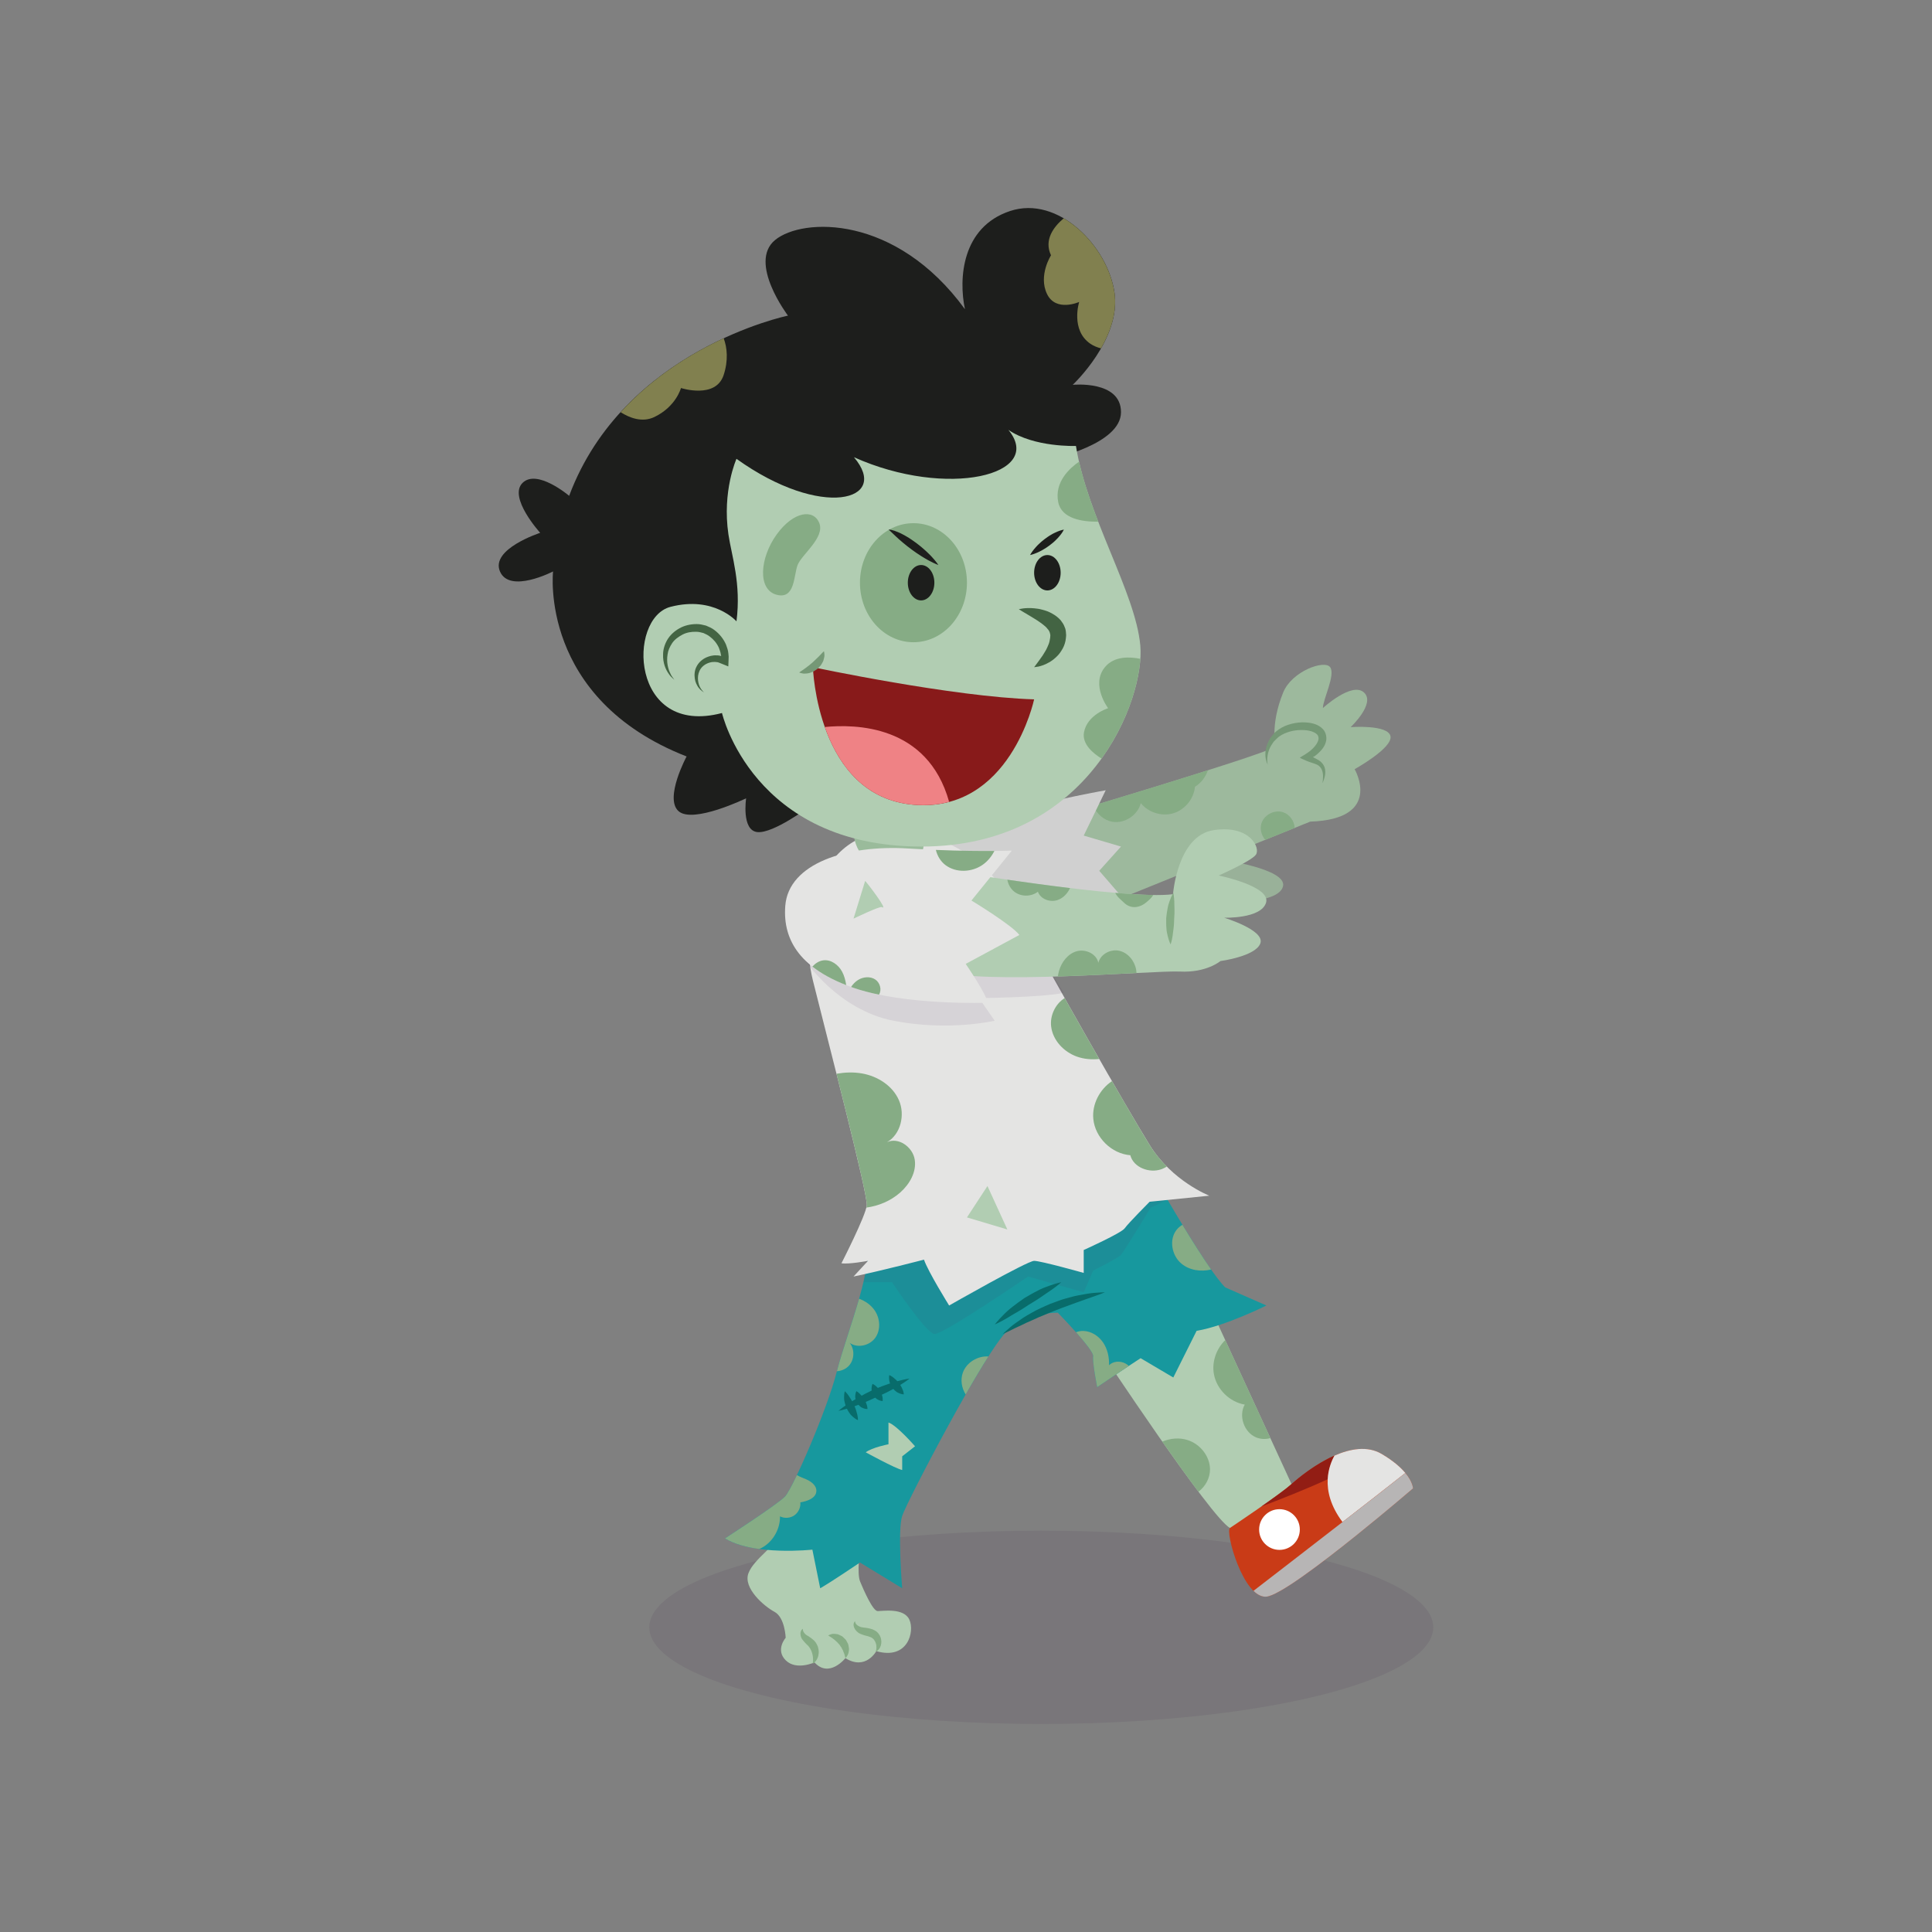 <?xml version="1.0" encoding="utf-8"?>
<!-- Generator: Adobe Illustrator 16.0.0, SVG Export Plug-In . SVG Version: 6.00 Build 0)  -->
<!DOCTYPE svg PUBLIC "-//W3C//DTD SVG 1.1//EN" "http://www.w3.org/Graphics/SVG/1.1/DTD/svg11.dtd">
<svg version="1.1" id="Layer_1" xmlns="http://www.w3.org/2000/svg" xmlns:xlink="http://www.w3.org/1999/xlink" x="0px" y="0px"
	 width="350px" height="350px" viewBox="0 0 350 350" enable-background="new 0 0 350 350" xml:space="preserve">
<rect x="0" y="0" width="350" height="350" fill="#808080" stroke="none"/>
<g>
	<ellipse opacity="0.11" fill="#432949" cx="188.637" cy="294.804" rx="71.013" ry="17.507"/>
	<g>
		<g>
			<path fill="#B1CDB2" d="M155.822,280.668c0,0-0.636,4.326,0,5.853c0.636,1.527,2.291,5.345,3.181,5.345s4.708-0.637,5.726,1.526
				c1.018,2.163-0.254,7.381-5.98,5.727c0,0-1.909,3.563-5.599,1.271c0,0-2.926,3.7-5.599,0.769c0,0-3.308,1.522-5.217-0.386
				c-1.908-1.909,0-4.072,0-4.072s-0.127-3.689-2.036-4.707c-1.909-1.02-5.726-4.326-4.708-6.999c1.018-2.672,5.217-5.09,5.98-7.507
				C142.334,275.069,154.167,276.088,155.822,280.668z"/>
			<g>
				<g>
					<g>
						<g>
							<path fill="#86AC85" d="M147.237,301.405c0,0,0.013-0.133,0.033-0.341c0.035-0.196,0.022-0.489,0.006-0.791
								c-0.022-0.156-0.028-0.314-0.073-0.48c-0.024-0.165-0.083-0.329-0.138-0.493c-0.033-0.171-0.132-0.322-0.202-0.48
								c-0.083-0.148-0.162-0.308-0.272-0.432c-0.094-0.132-0.194-0.271-0.366-0.404c-0.163-0.142-0.261-0.259-0.438-0.454
								c-0.171-0.18-0.322-0.366-0.453-0.545c-0.142-0.188-0.245-0.434-0.285-0.646c-0.106-0.429-0.005-0.819,0.136-1.02
								c0.146-0.204,0.278-0.247,0.267-0.254c0.011,0.001-0.034,0.135,0.023,0.323c0.04,0.185,0.167,0.397,0.352,0.594
								c0.103,0.099,0.197,0.179,0.335,0.266c0.161,0.086,0.317,0.18,0.464,0.289c0.138,0.097,0.386,0.258,0.563,0.412
								c0.194,0.138,0.387,0.351,0.572,0.585c0.17,0.234,0.287,0.5,0.396,0.755c0.067,0.271,0.148,0.53,0.153,0.792
								c0.038,0.258-0.005,0.508-0.043,0.737c-0.016,0.23-0.126,0.437-0.193,0.62C147.733,301.181,147.212,301.398,147.237,301.405z
								"/>
						</g>
					</g>
				</g>
			</g>
			<g>
				<g>
					<g>
						<g>
							<path fill="#86AC85" d="M153.173,300.386c0,0-0.036-0.112-0.091-0.285c-0.071-0.175-0.071-0.396-0.196-0.644
								c-0.05-0.124-0.112-0.25-0.147-0.381c-0.024-0.134-0.154-0.249-0.199-0.382c-0.064-0.128-0.106-0.27-0.218-0.373
								l-0.235-0.362l-0.293-0.316c-0.084-0.118-0.203-0.2-0.307-0.299c-0.114-0.08-0.198-0.219-0.315-0.287
								c-0.115-0.071-0.223-0.152-0.325-0.242c-0.204-0.185-0.416-0.251-0.565-0.368c-0.16-0.109-0.25-0.172-0.25-0.172
								s0.097-0.046,0.265-0.126c0.171-0.049,0.455-0.199,0.777-0.159c0.166,0.001,0.348,0.018,0.54,0.05
								c0.201,0.013,0.375,0.12,0.571,0.206c0.191,0.094,0.408,0.173,0.561,0.349c0.163,0.16,0.329,0.322,0.495,0.485
								c0.111,0.204,0.222,0.408,0.332,0.608c0.11,0.202,0.135,0.427,0.178,0.635c0.035,0.209,0.074,0.409,0.044,0.603
								c-0.015,0.192-0.059,0.372-0.091,0.53C153.517,300.096,153.15,300.386,153.173,300.386z"/>
						</g>
					</g>
				</g>
			</g>
			<g>
				<g>
					<g>
						<g>
							<path fill="#86AC85" d="M158.643,299.231c0,0,0.036-0.139,0.094-0.359c0.047-0.216,0.061-0.519,0.013-0.838
								c-0.024-0.159-0.087-0.328-0.139-0.488c-0.064-0.164-0.157-0.314-0.255-0.454c-0.036-0.08-0.103-0.134-0.162-0.19
								c-0.058-0.058-0.109-0.123-0.186-0.149c-0.104-0.1-0.282-0.162-0.458-0.229c-0.176-0.081-0.404-0.127-0.63-0.19
								c-0.252-0.055-0.478-0.123-0.748-0.228c-0.131-0.047-0.252-0.088-0.378-0.148c-0.132-0.077-0.268-0.143-0.374-0.236
								c-0.225-0.167-0.404-0.361-0.528-0.571c-0.262-0.406-0.32-0.854-0.213-1.118c0.103-0.257,0.219-0.343,0.207-0.347
								c0.009-0.003-0.001,0.156,0.091,0.345c0.066,0.191,0.284,0.38,0.541,0.535c0.135,0.074,0.291,0.139,0.448,0.19
								c0.152,0.043,0.322,0.062,0.546,0.095c0.192,0.033,0.458,0.05,0.701,0.099c0.263,0.062,0.548,0.104,0.846,0.218
								c0.3,0.133,0.598,0.27,0.865,0.527c0.14,0.112,0.231,0.256,0.324,0.396c0.094,0.138,0.185,0.273,0.232,0.424
								c0.138,0.286,0.161,0.587,0.182,0.857c0.01,0.272-0.036,0.53-0.101,0.751C159.262,299.046,158.6,299.227,158.643,299.231z"/>
						</g>
					</g>
				</g>
			</g>
		</g>
		<g>
			<path fill="#B1CDB2" d="M219.078,236.502l14.896,32.353c0,0-8.088,7.802-11.148,7.944c-3.42-1.75-23.688-32.427-23.688-32.427
				L219.078,236.502z"/>
			<path fill="#C93B17" d="M222.825,276.799c0,0,8.963-5.977,11.148-7.944c2.187-1.967,10.64-8.816,16.323-5.465
				c5.683,3.353,5.683,6.251,5.683,6.251s-22.368,19.242-26.559,19.611C225.23,289.622,221.899,277.421,222.825,276.799z"/>
			<g>
				<path fill="#921D14" d="M241.755,263.695c-3.486,1.526-6.58,4.079-7.781,5.159c-0.959,0.864-3.225,2.5-5.465,4.064
					c3.012-1.137,7.988-3.078,12.017-4.943C240.619,266.124,241.224,264.647,241.755,263.695z"/>
				<path fill="#E4E4E3" d="M240.525,267.976c-0.11,2.15,0.476,4.81,2.683,7.756c4.367-3.389,8.576-6.668,11.384-8.891
					c-0.832-1-2.164-2.193-4.295-3.451c-2.563-1.51-5.684-0.946-8.542,0.306C241.224,264.647,240.619,266.124,240.525,267.976"/>
				<path fill="#B7B5B5" d="M254.592,266.841c-2.505,1.992-6.353,4.996-11.384,8.891c-6.335,4.915-12.986,10.045-16.128,12.465
					c0.73,0.713,1.519,1.128,2.341,1.056c2.237-0.196,9.658-5.776,16.089-10.933c5.612-4.5,10.47-8.679,10.47-8.679
					S255.979,268.508,254.592,266.841z"/>
			</g>
			<circle fill="#FFFFFF" cx="231.788" cy="277.089" r="3.687"/>
			<g>
				<path fill="#86AC85" d="M219.917,248.969c0.51,2.729,2.84,5.021,5.578,5.485c-1.149,2.064-0.127,5.022,2.051,5.937
					c0.823,0.346,1.738,0.368,2.596,0.142l-8.177-17.762C220.342,244.347,219.5,246.733,219.917,248.969z"/>
				<path fill="#86AC85" d="M219.204,266.146c-0.033-2.37-1.807-4.555-4.066-5.269c-1.494-0.473-3.128-0.321-4.576,0.286
					c2.259,3.226,4.544,6.413,6.548,9.072C218.377,269.296,219.225,267.741,219.204,266.146z"/>
			</g>
		</g>
		<g>
			<path fill="#9DB99D" d="M192.732,147.534c0,0,33.847-10.055,38.399-12.242c0,0-1.114-3.833,1.334-9.852
				c1.57-3.86,7.487-5.958,8.503-4.575c1.012,1.376-1.312,5.845-1.312,7.404c0,0,5.247-4.812,7.433-2.829
				c2.187,1.982-2.404,6.286-2.404,6.286s6.776-0.506,7.213,1.639c0.438,2.146-6.493,5.979-6.493,5.979s5.283,9.064-8.052,9.501
				l-38.217,15.485C199.137,164.33,189.308,157.371,192.732,147.534z"/>
			<g>
				<path fill="#86AC85" d="M201.539,148.872c2.219,0.361,4.583-1.199,5.125-3.381c1.366,1.708,3.81,2.468,5.904,1.837
					c2.095-0.631,3.711-2.615,3.906-4.794c1.116-0.669,1.93-1.764,2.354-2.993c-7.061,2.247-15.443,4.794-20.767,6.397
					C198.641,147.412,199.964,148.615,201.539,148.872z"/>
				<path fill="#86AC85" d="M232.39,147.125c-1.548-0.473-3.388,0.496-3.872,2.041c-0.321,1.023-0.001,2.171,0.693,2.979
					l5.343-2.165C234.469,148.719,233.611,147.499,232.39,147.125z"/>
			</g>
			<g>
				<path fill="#9DB99D" d="M229.687,138.533c-0.241-0.355-0.896-3.116,1.508-5.342c2.404-2.227,7.651-2.146,8.307,0
					s-2.842,4.054-2.842,4.054c1.337,0.761,4.103,0.638,2.924,4.65"/>
				<g>
					<g>
						<g>
							<path fill="#759876" d="M229.687,138.533c0,0-0.061-0.084-0.15-0.269c-0.077-0.186-0.176-0.468-0.238-0.845
								c-0.125-0.739-0.119-1.909,0.511-3.13c0.079-0.152,0.159-0.307,0.241-0.465c0.095-0.149,0.215-0.284,0.325-0.431
								c0.232-0.285,0.45-0.603,0.773-0.852c0.61-0.521,1.346-0.945,2.156-1.218c0.809-0.28,1.679-0.436,2.58-0.468
								c0.9-0.003,1.837,0.077,2.767,0.503c0.457,0.221,0.916,0.547,1.259,1.044c0.323,0.538,0.423,1.123,0.355,1.687
								c-0.193,1.125-0.883,1.845-1.506,2.417c-0.139,0.115-0.271,0.237-0.413,0.341l-0.209,0.158l-0.037,0.016
								c-0.068,0.028-0.136,0.055-0.201,0.082c-0.055,0.015-0.031,0.028-0.021,0.042c0.047,0.042,0.113,0.084,0.203,0.14
								c-0.004,0.004,0.087,0.044,0.171,0.083l0.238,0.119c0.158,0.077,0.313,0.176,0.461,0.272
								c0.611,0.384,1.019,1.042,1.097,1.609c0.091,0.57,0.014,1.044-0.078,1.411c-0.092,0.371-0.201,0.644-0.276,0.829
								c-0.072,0.186-0.111,0.284-0.111,0.284s0.013-0.105,0.035-0.303c0.026-0.196,0.062-0.484,0.057-0.847
								c0.025-0.708-0.133-1.807-1.156-2.246c-0.129-0.056-0.256-0.114-0.403-0.161c-0.171-0.057-0.345-0.114-0.521-0.172
								c-0.571-0.173-1.087-0.397-1.629-0.651c-0.188-0.087-0.371-0.164-0.501-0.257c0.494-0.304,1.066-0.623,1.543-0.974
								l0.359-0.269l0.171-0.149c0.116-0.098,0.22-0.207,0.333-0.309c0.504-0.505,0.916-1.118,0.992-1.657
								c0.027-0.263-0.042-0.529-0.15-0.714c-0.146-0.191-0.379-0.38-0.683-0.519c-0.6-0.3-1.386-0.406-2.134-0.413
								c-0.756-0.015-1.517,0.076-2.214,0.277c-0.693,0.203-1.346,0.469-1.871,0.845c-0.273,0.171-0.484,0.42-0.714,0.634
								c-0.11,0.111-0.233,0.212-0.331,0.327c-0.087,0.124-0.172,0.246-0.254,0.365c-0.678,0.957-0.898,1.983-0.935,2.697
								C229.524,138.129,229.687,138.533,229.687,138.533z"/>
						</g>
					</g>
				</g>
			</g>
			<path fill="#D0D0D0" d="M164.46,156.434c0.505-7.072,35.85-13.272,35.85-13.272l-3.983,8.212l6.752,1.989l-3.942,4.39
				l5.575,6.449c0,0-30.309,9.59-35.171,3.456C164.679,161.524,164.239,159.524,164.46,156.434z"/>
		</g>
		<g>
			<path fill="#17989E" d="M210.074,214.861c0,0,8.622,15.156,11.889,18.362l7.458,3.278c0,0-7.397,3.716-12.644,4.591l-4.223,8.453
				l-5.926-3.497c0,0-4.895,3.205-7.865,5.245c0,0-0.882-4.444-0.73-5.61c0.153-1.165-6.396-7.869-6.396-7.869
				s-5.249-0.219-9.145,3.278c-3.896,3.498-18.175,30.896-19.051,33.519s0,13.116,0,13.116l-7.652-4.664
				c0,0-5.149,3.498-7.201,4.664l-1.418-6.995c0,0-10.613,1.166-15.825-2.04c0,0,9.462-6.121,10.869-7.578
				s7.624-15.739,9.324-22.443c1.701-6.703,6.16-17.311,5.786-23.608C156.949,218.765,210.074,214.861,210.074,214.861z"/>
			<path opacity="0.09" fill="#523559" d="M211.389,217.388l-2.945,1.408c0,0-4.781,7.87-5.364,8.525s-5.046,2.859-5.046,2.859
				l-1.706,3.929l-10.089-2.853c0,0-15.438,10.557-16.969,10.415s-7.671-9.387-7.671-9.387h-5.184l0.909-7.223
				C157.324,225.063,208.914,215.979,211.389,217.388z"/>
			<g>
				<g>
					<g>
						<g>
							<path fill="#086C6B" d="M180.211,239.941c0,0,0.557-0.729,1.523-1.69c0.243-0.239,0.501-0.507,0.79-0.768
								c0.285-0.268,0.605-0.522,0.943-0.779s0.688-0.521,1.044-0.79c0.364-0.257,0.734-0.519,1.104-0.779
								c0.392-0.227,0.784-0.452,1.17-0.675c0.385-0.227,0.777-0.424,1.154-0.618c0.377-0.193,0.735-0.393,1.104-0.525
								c0.361-0.148,0.707-0.278,1.031-0.389c0.641-0.233,1.189-0.391,1.575-0.495c0.39-0.094,0.612-0.147,0.612-0.147
								s-0.175,0.151-0.481,0.415c-0.311,0.254-0.756,0.606-1.309,0.986c-0.272,0.197-0.573,0.399-0.896,0.603
								c-0.321,0.204-0.639,0.458-0.989,0.681c-0.344,0.233-0.696,0.479-1.07,0.701c-0.37,0.227-0.747,0.457-1.124,0.688
								c-0.37,0.241-0.74,0.482-1.104,0.72c-0.373,0.226-0.74,0.448-1.096,0.663c-0.349,0.225-0.725,0.388-1.04,0.603
								c-0.318,0.209-0.637,0.386-0.925,0.557C181.07,239.578,180.211,239.941,180.211,239.941z"/>
						</g>
					</g>
				</g>
			</g>
			<g>
				<g>
					<g>
						<g>
							<path fill="#086C6B" d="M181.653,241.672c0,0,0.237-0.22,0.643-0.596c0.422-0.361,1-0.927,1.792-1.462
								c0.391-0.275,0.812-0.583,1.271-0.886c0.465-0.29,0.961-0.59,1.486-0.879c0.52-0.302,1.068-0.588,1.641-0.853
								c0.575-0.254,1.148-0.543,1.743-0.777c0.6-0.22,1.2-0.44,1.791-0.657c0.588-0.224,1.195-0.358,1.771-0.523
								c0.576-0.163,1.134-0.313,1.678-0.4c0.537-0.107,1.048-0.198,1.521-0.271c0.941-0.16,1.746-0.183,2.301-0.226
								c0.559-0.021,0.877-0.033,0.877-0.033s-0.297,0.118-0.817,0.325c-0.519,0.206-1.27,0.443-2.155,0.765
								c-0.44,0.169-0.92,0.34-1.429,0.508c-0.51,0.166-1.035,0.378-1.584,0.573c-0.548,0.2-1.114,0.406-1.688,0.615
								c-0.568,0.221-1.147,0.445-1.726,0.67c-0.583,0.212-1.144,0.477-1.708,0.708c-0.573,0.216-1.126,0.453-1.648,0.708
								c-0.531,0.234-1.05,0.465-1.539,0.681c-0.476,0.244-0.939,0.452-1.364,0.652c-0.864,0.379-1.545,0.768-2.055,0.993
								C181.948,241.537,181.653,241.672,181.653,241.672z"/>
						</g>
					</g>
				</g>
			</g>
			<g>
				<path fill="#86AC85" d="M153.935,243.279c1.433,1.023,3.644,0.489,4.651-0.955c1.007-1.443,0.855-3.513-0.148-4.959
					c-0.678-0.978-1.688-1.674-2.809-2.09c-1.316,4.625-3.06,9.44-4.021,13.137c0.849-0.056,1.681-0.42,2.237-1.064
					C154.805,246.234,154.845,244.434,153.935,243.279z"/>
				<path fill="#86AC85" d="M141.302,274.703c0.812,0.408,1.844,0.337,2.593-0.178c0.749-0.516,1.184-1.453,1.094-2.356
					c1.263-0.215,2.832-0.749,2.903-2.028c0.056-1.008-0.92-1.755-1.848-2.153c-0.557-0.241-1.162-0.451-1.676-0.763
					c-0.964,2.021-1.754,3.475-2.154,3.89c-1.407,1.457-10.869,7.578-10.869,7.578c1.684,1.036,3.932,1.613,6.204,1.924
					c0.287-0.128,0.567-0.271,0.832-0.441C140.196,279.006,141.341,276.862,141.302,274.703z"/>
				<path fill="#86AC85" d="M213.152,222.793c-1.413,1.782-0.886,4.642,0.853,6.108c1.461,1.232,3.529,1.53,5.4,1.083
					c-1.628-2.325-3.531-5.358-5.195-8.103C213.809,222.122,213.443,222.426,213.152,222.793z"/>
				<path fill="#86AC85" d="M203.862,246.996c-0.938-0.491-2.201-0.425-2.943,0.328c0.038-1.438-0.271-2.918-1.077-4.11
					c-0.807-1.193-2.149-2.063-3.589-2.103c-0.453-0.012-0.903,0.077-1.33,0.234c1.608,1.813,3.188,3.759,3.11,4.338
					c-0.151,1.166,0.73,5.61,0.73,5.61c1.713-1.176,4.06-2.735,5.744-3.849C204.312,247.271,204.097,247.119,203.862,246.996z"/>
				<path fill="#86AC85" d="M174.447,248.615c-0.491,1.312-0.251,2.824,0.494,4.003c1.459-2.555,2.873-4.929,4.118-6.881
					C177.134,245.604,175.13,246.789,174.447,248.615z"/>
			</g>
			<path fill="#B1CDB2" d="M165.77,262.006c0,0-3.363-3.862-4.814-4.299v3.934c0,0-2.991,0.583-4.115,1.458
				c0,0,5.29,2.914,6.601,3.205v-2.477L165.77,262.006z"/>
			<g>
				<g>
					<g>
						<g>
							<path fill="#086C6B" d="M151.89,255.593c0,0,0.69-0.594,1.814-1.322c0.282-0.181,0.583-0.386,0.914-0.577
								c0.331-0.192,0.67-0.414,1.039-0.608c0.366-0.2,0.744-0.406,1.129-0.616c0.391-0.196,0.788-0.396,1.185-0.595
								c0.41-0.171,0.821-0.341,1.225-0.508c0.402-0.171,0.81-0.313,1.202-0.454c0.39-0.147,0.773-0.274,1.14-0.386
								c0.363-0.12,0.711-0.224,1.037-0.308c0.644-0.185,1.195-0.301,1.582-0.377c0.392-0.064,0.615-0.102,0.615-0.102
								s-0.183,0.138-0.502,0.378c-0.324,0.23-0.789,0.55-1.364,0.89c-0.284,0.178-0.597,0.357-0.932,0.538
								c-0.332,0.188-0.685,0.378-1.057,0.559c-0.369,0.186-0.749,0.382-1.147,0.555c-0.396,0.176-0.798,0.355-1.2,0.534
								c-0.4,0.183-0.801,0.366-1.195,0.546c-0.401,0.167-0.795,0.331-1.177,0.49c-0.379,0.163-0.763,0.288-1.117,0.424
								c-0.354,0.138-0.701,0.244-1.018,0.35C152.795,255.422,151.89,255.593,151.89,255.593z"/>
						</g>
					</g>
				</g>
			</g>
			<g>
				<g>
					<g>
						<g>
							<path fill="#086C6B" d="M153.043,252.035c0,0,0.335,0.288,0.651,0.741c0.078,0.114,0.17,0.233,0.242,0.367
								c0.068,0.136,0.19,0.26,0.262,0.406c0.081,0.143,0.165,0.29,0.25,0.439l0.215,0.469l0.218,0.467
								c0.076,0.153,0.124,0.316,0.175,0.473c0.06,0.152,0.089,0.316,0.136,0.462c0.051,0.144,0.089,0.286,0.116,0.425
								c0.067,0.268,0.091,0.516,0.105,0.695c0.004,0.187,0.007,0.293,0.007,0.293s-0.093-0.047-0.255-0.128
								c-0.154-0.089-0.368-0.225-0.588-0.416c-0.117-0.092-0.233-0.198-0.347-0.318c-0.125-0.113-0.221-0.254-0.321-0.4
								c-0.102-0.145-0.212-0.293-0.297-0.458c-0.089-0.163-0.179-0.329-0.27-0.494c-0.063-0.179-0.125-0.356-0.188-0.531
								c-0.048-0.18-0.095-0.357-0.14-0.528c-0.046-0.171-0.072-0.342-0.085-0.507c-0.019-0.162-0.011-0.324-0.012-0.47
								C152.918,252.438,153.043,252.035,153.043,252.035z"/>
						</g>
					</g>
				</g>
			</g>
			<g>
				<g>
					<g>
						<g>
							<path fill="#086C6B" d="M155.14,252.021c0,0,0.309,0.174,0.577,0.435c0.065,0.066,0.145,0.133,0.202,0.212
								c0.052,0.08,0.163,0.141,0.22,0.225c0.066,0.08,0.135,0.162,0.204,0.246l0.167,0.271l0.177,0.265
								c0.061,0.086,0.098,0.188,0.138,0.285c0.049,0.091,0.068,0.203,0.108,0.293c0.043,0.088,0.076,0.18,0.1,0.274
								c0.059,0.177,0.086,0.359,0.104,0.494c0.012,0.146,0.019,0.229,0.019,0.229s-0.079-0.002-0.217-0.005
								c-0.132-0.014-0.32-0.043-0.519-0.12c-0.105-0.033-0.212-0.079-0.317-0.137c-0.116-0.049-0.203-0.133-0.296-0.219
								c-0.094-0.084-0.196-0.171-0.276-0.276l-0.251-0.315l-0.166-0.367c-0.04-0.127-0.08-0.253-0.119-0.374
								c-0.038-0.119-0.059-0.241-0.062-0.362c-0.01-0.117,0.007-0.237,0.015-0.343C154.985,252.306,155.14,252.021,155.14,252.021z
								"/>
						</g>
					</g>
				</g>
			</g>
			<g>
				<g>
					<g>
						<g>
							<path fill="#086C6B" d="M158.069,250.704c0,0,0.309,0.138,0.585,0.373c0.068,0.061,0.149,0.12,0.21,0.193
								c0.058,0.074,0.16,0.132,0.217,0.214c0.065,0.077,0.132,0.157,0.2,0.238l0.165,0.264l0.158,0.268
								c0.055,0.087,0.085,0.188,0.119,0.284c0.041,0.092,0.057,0.198,0.084,0.291c0.032,0.091,0.053,0.184,0.065,0.277
								c0.036,0.179,0.04,0.356,0.039,0.487c-0.008,0.14-0.013,0.219-0.013,0.219s-0.077-0.008-0.211-0.021
								c-0.127-0.022-0.304-0.064-0.483-0.149c-0.097-0.037-0.192-0.087-0.284-0.146c-0.103-0.053-0.183-0.131-0.265-0.213
								c-0.084-0.081-0.175-0.163-0.243-0.264l-0.216-0.297l-0.148-0.337c-0.035-0.117-0.07-0.232-0.103-0.344
								c-0.036-0.109-0.046-0.226-0.054-0.336c-0.012-0.108,0.002-0.22,0.008-0.318
								C157.927,250.988,158.069,250.704,158.069,250.704z"/>
						</g>
					</g>
				</g>
			</g>
			<g>
				<g>
					<g>
						<g>
							<path fill="#086C6B" d="M161.102,249.111c0,0,0.346,0.14,0.685,0.404c0.083,0.066,0.181,0.134,0.26,0.217
								c0.076,0.086,0.198,0.148,0.277,0.242c0.086,0.088,0.176,0.18,0.266,0.271l0.236,0.304l0.233,0.305
								c0.08,0.099,0.136,0.214,0.195,0.323c0.066,0.104,0.106,0.226,0.159,0.33c0.056,0.101,0.102,0.205,0.136,0.311
								c0.081,0.198,0.125,0.396,0.153,0.541c0.021,0.154,0.034,0.242,0.034,0.242s-0.086-0.008-0.236-0.022
								c-0.144-0.024-0.345-0.067-0.558-0.158c-0.113-0.039-0.226-0.092-0.339-0.156c-0.122-0.055-0.224-0.141-0.328-0.23
								c-0.106-0.088-0.221-0.177-0.314-0.286l-0.293-0.325l-0.226-0.375c-0.062-0.131-0.123-0.261-0.181-0.386
								c-0.06-0.123-0.098-0.254-0.127-0.38c-0.035-0.124-0.043-0.254-0.059-0.368C161.019,249.454,161.102,249.111,161.102,249.111
								z"/>
						</g>
					</g>
				</g>
			</g>
		</g>
		<g>
			<path fill="#E4E4E3" d="M164.46,150.752c0,0,12.422,0.649,19.327,13.58c6.904,12.931,20.423,36.54,24.484,43.097
				c4.062,6.559,10.807,9.182,10.807,9.182l-10.807,1.093c0,0-3.913,3.935-4.517,4.809c-0.604,0.875-7.428,3.936-7.428,3.936v4.153
				c0,0-7.749-2.186-8.987-2.186s-15.395,8.087-15.395,8.087s-3.813-6.12-4.556-8.307c0,0-7.52,1.968-12.766,3.062l2.623-2.842
				c0,0-3.497,0.655-4.809,0.437c0,0,4.372-8.525,4.59-10.492c0.218-1.968-7.068-29.911-9.764-40.751
				C144.568,166.771,148.065,148.725,164.46,150.752z"/>
			<path opacity="0.09" fill="#523559" d="M145.842,173.951c0,0,5.931,8.995,15.991,10.962c10.06,1.968,18.366,0,18.366,0
				l-2.846-4.099c0,0,11.079-0.088,15.379-0.945l-3.371-5.335L145.842,173.951z"/>
			<path fill="#9ABB9B" d="M154.624,150.752c0,0,0,6.856,8.088,6.837c5.7-0.014,4.591-6.837,4.591-6.837H154.624z"/>
			<g>
				<path fill="#86AC85" d="M198.064,202.708c0.33,3.381,3.313,6.307,6.701,6.57c0.587,2.233,3.436,3.303,5.616,2.545
					c0.356-0.124,0.688-0.295,1.007-0.484c-1.104-1.109-2.183-2.4-3.117-3.91c-1.387-2.237-3.874-6.463-6.825-11.57
					C199.227,197.33,197.804,200.037,198.064,202.708z"/>
				<path fill="#86AC85" d="M190.426,185.975c0.31,2.505,2.308,4.61,4.689,5.447c1.288,0.452,2.663,0.56,4.021,0.422
					c-2.02-3.525-4.162-7.297-6.263-11.029C191.196,181.848,190.179,183.976,190.426,185.975z"/>
				<path fill="#86AC85" d="M165.705,210.035c-0.374-2.247-2.951-4.088-5.011-3.116c2.487-1.447,3.306-4.95,2.162-7.591
					s-3.87-4.373-6.705-4.865c-1.528-0.265-3.082-0.206-4.612,0.057c2.793,11.076,5.627,22.601,5.49,23.84
					c-0.013,0.113-0.041,0.25-0.079,0.405c2.256-0.298,4.429-1.226,6.136-2.733C164.792,214.522,166.079,212.283,165.705,210.035z"
					/>
			</g>
			<polygon fill="#B1CDB2" points="175.172,220.545 178.888,214.861 182.492,222.731 			"/>
		</g>
		<g>
			<path fill="#99B199" d="M221.34,155.74c0,0,11.832,1.679,11.094,4.812c-0.739,3.133-9.829,2.874-9.829,2.874
				s-4.476-3.726-4.271-5.169C218.538,156.814,221.34,155.74,221.34,155.74z"/>
			<path fill="#B1CDB2" d="M170.602,157.52c0,0,33.352,5.615,41.903,4.473c0,0,0.772-10.635,7.388-11.61
				c6.614-0.975,8.512,3.293,7.607,4.478c-0.904,1.184-6.714,3.745-6.714,3.745s9.441,1.928,8.579,4.897
				c-0.862,2.968-7.603,2.749-7.603,2.749s7.368,2.223,6.572,4.612c-0.795,2.39-7.244,3.241-7.244,3.241s-2.514,2.146-7.336,1.903
				c-4.823-0.242-35.837,2.568-43.981-0.205C161.631,173.027,163.988,159.526,170.602,157.52z"/>
			<g>
				<path fill="#E4E4E3" d="M142.26,164.097c0.6-7.721,11.169-11.074,22.258-10.384c11.089,0.69,18.786,0.383,18.786,0.383
					l-7.318,9.045c0,0,7.321,4.424,8.682,6.236l-9.722,5.244c0,0,4.024,5.87,3.932,7.035c0,0-14.869,0.539-24.27-2.708
					C145.207,175.701,141.763,170.502,142.26,164.097z"/>
			</g>
			<path fill="#B1CDB2" d="M156.73,159.586l-2.107,6.835c0,0,4.777-2.306,5.134-2.091
				C161.065,165.115,157.152,160.005,156.73,159.586z"/>
			<g>
				<path fill="#86AC85" d="M203.619,163.527c1.3,1.255,2.939,0.905,4.13-0.128c0.439-0.381,0.881-0.761,1.178-1.26
					c-1.958-0.026-4.313-0.168-6.892-0.391C202.373,162.482,203.038,162.964,203.619,163.527z"/>
				<path fill="#86AC85" d="M183.78,161.561c1.21,0.922,3.042,0.914,4.245-0.019c0.478,1.362,2.236,1.984,3.595,1.499
					c1.005-0.358,1.768-1.182,2.232-2.154c-3.898-0.469-7.846-1.011-11.36-1.521C182.644,160.223,183.086,161.032,183.78,161.561z"
					/>
				<path fill="#86AC85" d="M202.778,172.244c-1.577-0.362-3.418,0.602-3.801,2.174c-0.338-1.629-2.326-2.546-3.926-2.09
					c-1.601,0.457-2.738,1.953-3.2,3.552c-0.097,0.334-0.163,0.675-0.215,1.017c5.115-0.158,10.195-0.427,14.254-0.631
					c-0.011-0.199-0.033-0.4-0.067-0.6C205.542,174.074,204.355,172.605,202.778,172.244z"/>
			</g>
			<g>
				<g>
					<g>
						<g>
							<path fill="#86AC85" d="M212.555,161.748c0,0,0.143,0.625,0.177,1.508c0.008,0.221,0.024,0.46,0.016,0.709
								c-0.015,0.248,0.033,0.517,0.021,0.786c-0.002,0.271-0.004,0.55-0.006,0.834c-0.016,0.282-0.033,0.569-0.05,0.856
								c-0.011,0.287-0.021,0.574-0.032,0.856c-0.008,0.283-0.043,0.561-0.073,0.83c-0.02,0.27-0.076,0.531-0.1,0.779
								c-0.021,0.249-0.052,0.484-0.092,0.703c-0.063,0.438-0.155,0.808-0.226,1.069c-0.082,0.264-0.129,0.414-0.129,0.414
								s-0.062-0.143-0.169-0.392c-0.096-0.251-0.225-0.613-0.331-1.055c-0.063-0.22-0.116-0.46-0.162-0.716
								c-0.062-0.255-0.073-0.525-0.093-0.805c-0.021-0.28-0.045-0.571-0.041-0.865c0-0.295,0-0.595,0-0.895
								c0.034-0.297,0.068-0.595,0.102-0.888c0.049-0.291,0.097-0.578,0.143-0.855c0.045-0.277,0.105-0.542,0.181-0.79
								c0.068-0.25,0.16-0.481,0.235-0.695C212.231,162.282,212.555,161.748,212.555,161.748z"/>
						</g>
					</g>
				</g>
			</g>
			<g>
				<path fill="none" d="M153.485,180.122c0.179-0.467,0.414-0.919,0.697-1.332c-0.3-0.109-0.596-0.218-0.884-0.33
					C153.384,179.012,153.436,179.569,153.485,180.122z"/>
				<path fill="#86AC85" d="M149.129,173.976c-0.785,0.11-1.421,0.547-1.959,1.129c1.605,1.259,3.633,2.384,6.128,3.355
					c-0.131-0.854-0.34-1.687-0.748-2.443C151.879,174.772,150.529,173.78,149.129,173.976z"/>
				<path fill="#86AC85" d="M171.269,156.71c1.925,1.459,4.802,1.336,6.771-0.06c0.901-0.639,1.602-1.51,2.103-2.492
					c-2.407,0.02-6.081-0.003-10.602-0.188C169.801,155.042,170.389,156.043,171.269,156.71z"/>
				<path fill="#86AC85" d="M158.563,177.444c-0.916-0.609-2.189-0.493-3.122,0.089c-0.509,0.319-0.919,0.76-1.258,1.257
					c0.145,0.051,0.278,0.107,0.426,0.158c1.438,0.497,3.006,0.904,4.627,1.24C159.786,179.317,159.433,178.025,158.563,177.444z"/>
			</g>
		</g>
		<g>
			<g>
				<path fill="#1D1E1C" d="M190.546,83.12c0,0,12.533-2.623,12.533-8.452c0-5.83-8.744-4.955-8.744-4.955s8.744-8.161,7.578-16.614
					c-1.166-8.452-10.201-17.779-18.945-14.865c-8.743,2.915-9.326,12.242-8.161,17.78C162.274,38.818,145.37,39.4,140.415,43.481
					c-4.955,4.08,2.332,13.698,2.332,13.698s-29.729,6.121-39.639,32.644c0,0-5.83-4.955-8.453-2.332
					c-2.624,2.623,3.206,9.036,3.206,9.036s-9.036,2.915-7.287,6.995c1.749,4.08,9.619,0,9.619,0s-2.624,23.025,24.191,33.518
					c0,0-4.081,7.578-1.458,9.91s12.242-2.332,12.242-2.332s-0.875,5.829,2.04,6.121s9.506-4.664,9.506-4.664L190.546,83.12z"/>
				<g>
					<path fill="#81804F" d="M118.555,75.542c3.935-1.895,4.809-5.247,4.809-5.247s6.267,2.041,7.724-2.332
						c0.887-2.662,0.637-5.05,0.012-6.678c-5.787,2.684-12.777,6.927-18.675,13.387C114.019,75.684,116.333,76.612,118.555,75.542z"
						/>
					<path fill="#81804F" d="M190.399,46.25c0,0-2.331,3.643-0.728,6.995c1.603,3.352,5.829,1.458,5.829,1.458
						s-1.604,5.101,2.04,7.578c0.584,0.397,1.238,0.656,1.92,0.829c1.652-2.882,2.947-6.419,2.452-10.01
						c-0.719-5.209-4.428-10.746-9.214-13.549C190.883,41.081,189.082,43.45,190.399,46.25z"/>
				</g>
			</g>
			<g>
				<path fill="#B1CDB2" d="M133.419,112.558c0,0-4.081-4.664-11.95-2.623c-7.869,2.04-7.287,23.608,9.327,19.236
					c0,0,5.538,24.191,36.141,24.191s40.514-26.814,39.64-36.433c-0.875-9.619-9.619-23.317-11.659-36.142
					c0,0-7.578,0.292-12.241-2.915c6.703,8.161-11.076,12.533-27.98,4.955c6.704,7.87-5.83,11.367-21.277,0.292
					c0,0-2.623,5.829-1.458,13.699C132.541,100.728,134.3,105.711,133.419,112.558z"/>
				<g>
					<g>
						<g>
							<g>
								<path fill="#436443" d="M184.571,110.372c0,0,1.114-0.338,2.796-0.17c0.419,0.042,0.883,0.095,1.358,0.228
									c0.475,0.131,1,0.263,1.508,0.526c0.51,0.262,1.046,0.567,1.554,1.036l0.363,0.372l0.323,0.458
									c0.229,0.291,0.366,0.684,0.512,1.055c0.112,0.38,0.13,0.804,0.157,1.189c-0.034,0.341-0.039,0.688-0.115,1.016
									c-0.131,0.661-0.396,1.274-0.73,1.775c-0.304,0.526-0.696,0.94-1.082,1.291c-0.382,0.353-0.776,0.632-1.161,0.844
									c-0.75,0.447-1.444,0.652-1.931,0.764c-0.501,0.09-0.783,0.109-0.783,0.109s0.188-0.215,0.465-0.614
									c0.288-0.38,0.681-0.92,1.101-1.528c0.197-0.317,0.4-0.648,0.599-0.987c0.172-0.356,0.35-0.711,0.48-1.069
									c0.146-0.359,0.187-0.73,0.256-1.08c0.038-0.177,0.017-0.357,0.038-0.535c-0.041-0.128-0.029-0.243-0.075-0.359
									c-0.055-0.113-0.045-0.241-0.148-0.364l-0.106-0.195l-0.172-0.193c-0.199-0.285-0.513-0.56-0.84-0.81
									c-0.338-0.237-0.672-0.519-1.03-0.733c-0.358-0.211-0.697-0.451-1.03-0.639C185.55,110.981,184.571,110.372,184.571,110.372
									z"/>
							</g>
						</g>
					</g>
				</g>
				<g>
					<ellipse fill="#86AC85" cx="165.48" cy="105.563" rx="9.691" ry="10.784"/>
					<ellipse fill="#1D1E1C" cx="166.865" cy="105.563" rx="2.405" ry="3.206"/>
					<ellipse fill="#1D1E1C" cx="189.744" cy="103.756" rx="2.404" ry="3.206"/>
					<g>
						<g>
							<g>
								<g>
									<path fill="#1D1E1C" d="M169.998,102.356c0,0-0.691-0.245-1.616-0.746c-0.231-0.126-0.486-0.256-0.74-0.414
										c-0.254-0.157-0.535-0.306-0.803-0.489c-0.271-0.179-0.552-0.363-0.837-0.55c-0.277-0.197-0.559-0.397-0.84-0.597
										c-0.274-0.209-0.548-0.418-0.818-0.624c-0.272-0.203-0.525-0.421-0.774-0.628c-0.25-0.205-0.486-0.409-0.705-0.61
										c-0.223-0.198-0.431-0.382-0.618-0.566c-0.363-0.347-0.683-0.651-0.912-0.87c-0.214-0.219-0.372-0.319-0.372-0.318
										c0,0,0.044,0.002,0.128,0.007c0.083,0.006,0.224,0.008,0.377,0.044c0.317,0.067,0.757,0.202,1.246,0.419
										c0.248,0.103,0.513,0.224,0.778,0.37c0.272,0.136,0.555,0.289,0.832,0.464c0.282,0.169,0.576,0.342,0.854,0.544
										c0.28,0.199,0.565,0.401,0.85,0.604c0.274,0.215,0.548,0.431,0.818,0.643c0.259,0.226,0.515,0.447,0.762,0.662
										c0.25,0.21,0.467,0.445,0.686,0.651c0.22,0.205,0.409,0.421,0.59,0.614C169.601,101.74,169.998,102.356,169.998,102.356z"
										/>
								</g>
							</g>
						</g>
					</g>
					<g>
						<g>
							<g>
								<g>
									<path fill="#1D1E1C" d="M186.61,100.55c0,0,0.24-0.478,0.711-1.045c0.119-0.141,0.242-0.301,0.389-0.449
										c0.146-0.148,0.287-0.321,0.457-0.469c0.166-0.152,0.338-0.31,0.513-0.47c0.184-0.148,0.37-0.299,0.556-0.449
										c0.195-0.14,0.39-0.279,0.581-0.416c0.189-0.14,0.394-0.255,0.588-0.37c0.19-0.12,0.385-0.222,0.575-0.313
										c0.185-0.097,0.365-0.18,0.539-0.248c0.338-0.147,0.644-0.239,0.861-0.299c0.225-0.05,0.353-0.079,0.353-0.079
										s-0.063,0.116-0.174,0.317c-0.116,0.193-0.29,0.461-0.525,0.745c-0.113,0.149-0.243,0.299-0.388,0.45
										c-0.139,0.158-0.291,0.315-0.459,0.466c-0.164,0.155-0.331,0.319-0.519,0.461c-0.186,0.146-0.373,0.295-0.561,0.443
										c-0.196,0.137-0.393,0.274-0.586,0.41c-0.202,0.124-0.401,0.245-0.594,0.362c-0.188,0.122-0.395,0.21-0.577,0.309
										c-0.182,0.101-0.37,0.174-0.538,0.249C187.136,100.451,186.61,100.55,186.61,100.55z"/>
								</g>
							</g>
						</g>
					</g>
				</g>
				<path fill="#86AC85" d="M140.706,107.749c-3.525-0.92-3.061-6.704,0-10.93c3.06-4.226,6.704-4.664,7.724-2.04
					c1.021,2.623-3.206,5.684-3.935,7.578C143.766,104.251,144.058,108.624,140.706,107.749z"/>
				<g>
					<path fill="#86AC85" d="M191.712,90.99c0.617,3,4.376,3.551,7.248,3.519c-1.389-3.591-2.652-7.249-3.478-10.869
						C193.951,84.683,190.943,87.256,191.712,90.99z"/>
					<path fill="#86AC85" d="M200.164,120.865c-2.623,3.206,0.583,7.432,0.583,7.432s-3.789,1.166-4.372,4.372
						c-0.396,2.175,1.756,3.878,3.182,4.75c4.58-6.382,6.712-13.319,7.023-18.065C204.73,118.972,201.849,118.805,200.164,120.865z"
						/>
				</g>
				<g>
					<g>
						<g>
							<g>
								<path fill="#436443" d="M122.168,123.149c0,0-0.095-0.086-0.271-0.247c-0.178-0.163-0.457-0.393-0.707-0.778
									c-0.541-0.721-1.146-1.997-1.064-3.646c0.013-0.819,0.268-1.714,0.75-2.551c0.489-0.844,1.262-1.559,2.177-2.083
									c0.92-0.529,2.021-0.786,3.146-0.787c0.569-0.01,1.13,0.132,1.692,0.275c0.535,0.222,1.074,0.45,1.532,0.807
									c0.922,0.688,1.652,1.606,2.103,2.637c0.192,0.528,0.385,1.056,0.427,1.614c0.02,0.102,0.034,0.353,0.049,0.569
									c0.005,0.224-0.013,0.456-0.019,0.68l-0.026,0.669l-0.013,0.329l-0.003,0.082c-0.009,0.015-0.045-0.013-0.066-0.017
									l-0.147-0.06c-0.403-0.163-0.803-0.325-1.199-0.485l-0.303-0.122l-0.135-0.042c-0.087-0.039-0.185-0.034-0.279-0.046
									c-0.188-0.021-0.376-0.053-0.565-0.023c-0.189,0.009-0.378,0.017-0.555,0.076c-0.726,0.17-1.339,0.583-1.724,1.109
									c-0.772,1.108-0.563,2.471-0.229,3.221c0.357,0.785,0.818,1.093,0.791,1.111c0.026-0.026-0.486-0.211-1.05-0.964
									c-0.245-0.388-0.535-0.907-0.613-1.575c-0.092-0.651-0.069-1.472,0.371-2.239c0.413-0.772,1.193-1.426,2.15-1.729
									c0.235-0.097,0.487-0.138,0.745-0.173c0.256-0.056,0.521-0.042,0.791-0.031c0.135,0.008,0.271,0,0.405,0.04l0.203,0.046
									c0.049,0.011,0.027,0.004,0.044,0.007c0.032,0.002,0.05,0.01,0.068,0.013c0.018,0.003-0.005-0.053-0.006-0.067l-0.01-0.032
									c-0.008-0.022-0.01-0.008-0.035-0.15c-0.045-0.426-0.219-0.831-0.362-1.243c-0.362-0.803-0.95-1.515-1.658-2.031
									c-0.344-0.283-0.747-0.448-1.141-0.632c-0.421-0.103-0.837-0.229-1.278-0.224c-0.863-0.038-1.758,0.115-2.514,0.51
									c-0.74,0.397-1.431,0.89-1.869,1.542c-0.427,0.644-0.748,1.349-0.832,2.055c-0.236,1.409,0.108,2.65,0.491,3.417
									c0.169,0.407,0.387,0.675,0.526,0.869C122.094,123.044,122.168,123.149,122.168,123.149z"/>
							</g>
						</g>
					</g>
				</g>
				<g>
					<path fill="#881A1A" d="M147.264,120.865c0,0,25.357,5.392,40.076,5.83c0,0-4.358,20.615-21.859,19.091
						C147.979,144.261,147.264,120.865,147.264,120.865z"/>
					<g>
						<path fill="#EF8285" d="M149.42,131.704c2.242,6.346,6.801,13.274,16.061,14.081c2.396,0.208,4.538-0.009,6.464-0.521
							C168.009,131.189,154.794,131.187,149.42,131.704z"/>
					</g>
					<g>
						<g>
							<g>
								<g>
									<path fill="#759876" d="M144.782,121.833c0,0,0.097-0.073,0.247-0.185c0.15-0.122,0.37-0.217,0.596-0.404
										c0.116-0.084,0.234-0.183,0.365-0.258c0.135-0.069,0.241-0.216,0.379-0.298c0.131-0.097,0.274-0.182,0.39-0.312
										l0.394-0.321l0.371-0.347c0.13-0.109,0.24-0.231,0.358-0.344c0.104-0.122,0.25-0.215,0.347-0.331s0.202-0.223,0.311-0.32
										c0.218-0.195,0.352-0.394,0.498-0.524c0.145-0.136,0.228-0.213,0.228-0.213s0.021,0.109,0.058,0.3
										c0.011,0.186,0.076,0.489-0.01,0.804c-0.028,0.164-0.072,0.34-0.132,0.523c-0.044,0.192-0.155,0.358-0.257,0.541
										c-0.104,0.18-0.201,0.382-0.364,0.53c-0.151,0.159-0.306,0.32-0.46,0.481c-0.184,0.126-0.368,0.252-0.548,0.377
										c-0.183,0.121-0.391,0.192-0.583,0.272c-0.194,0.076-0.382,0.143-0.573,0.169c-0.188,0.035-0.372,0.042-0.534,0.054
										c-0.323,0.037-0.61-0.064-0.792-0.1C144.882,121.875,144.782,121.833,144.782,121.833z"/>
								</g>
							</g>
						</g>
					</g>
				</g>
			</g>
		</g>
	</g>
</g>
</svg>
